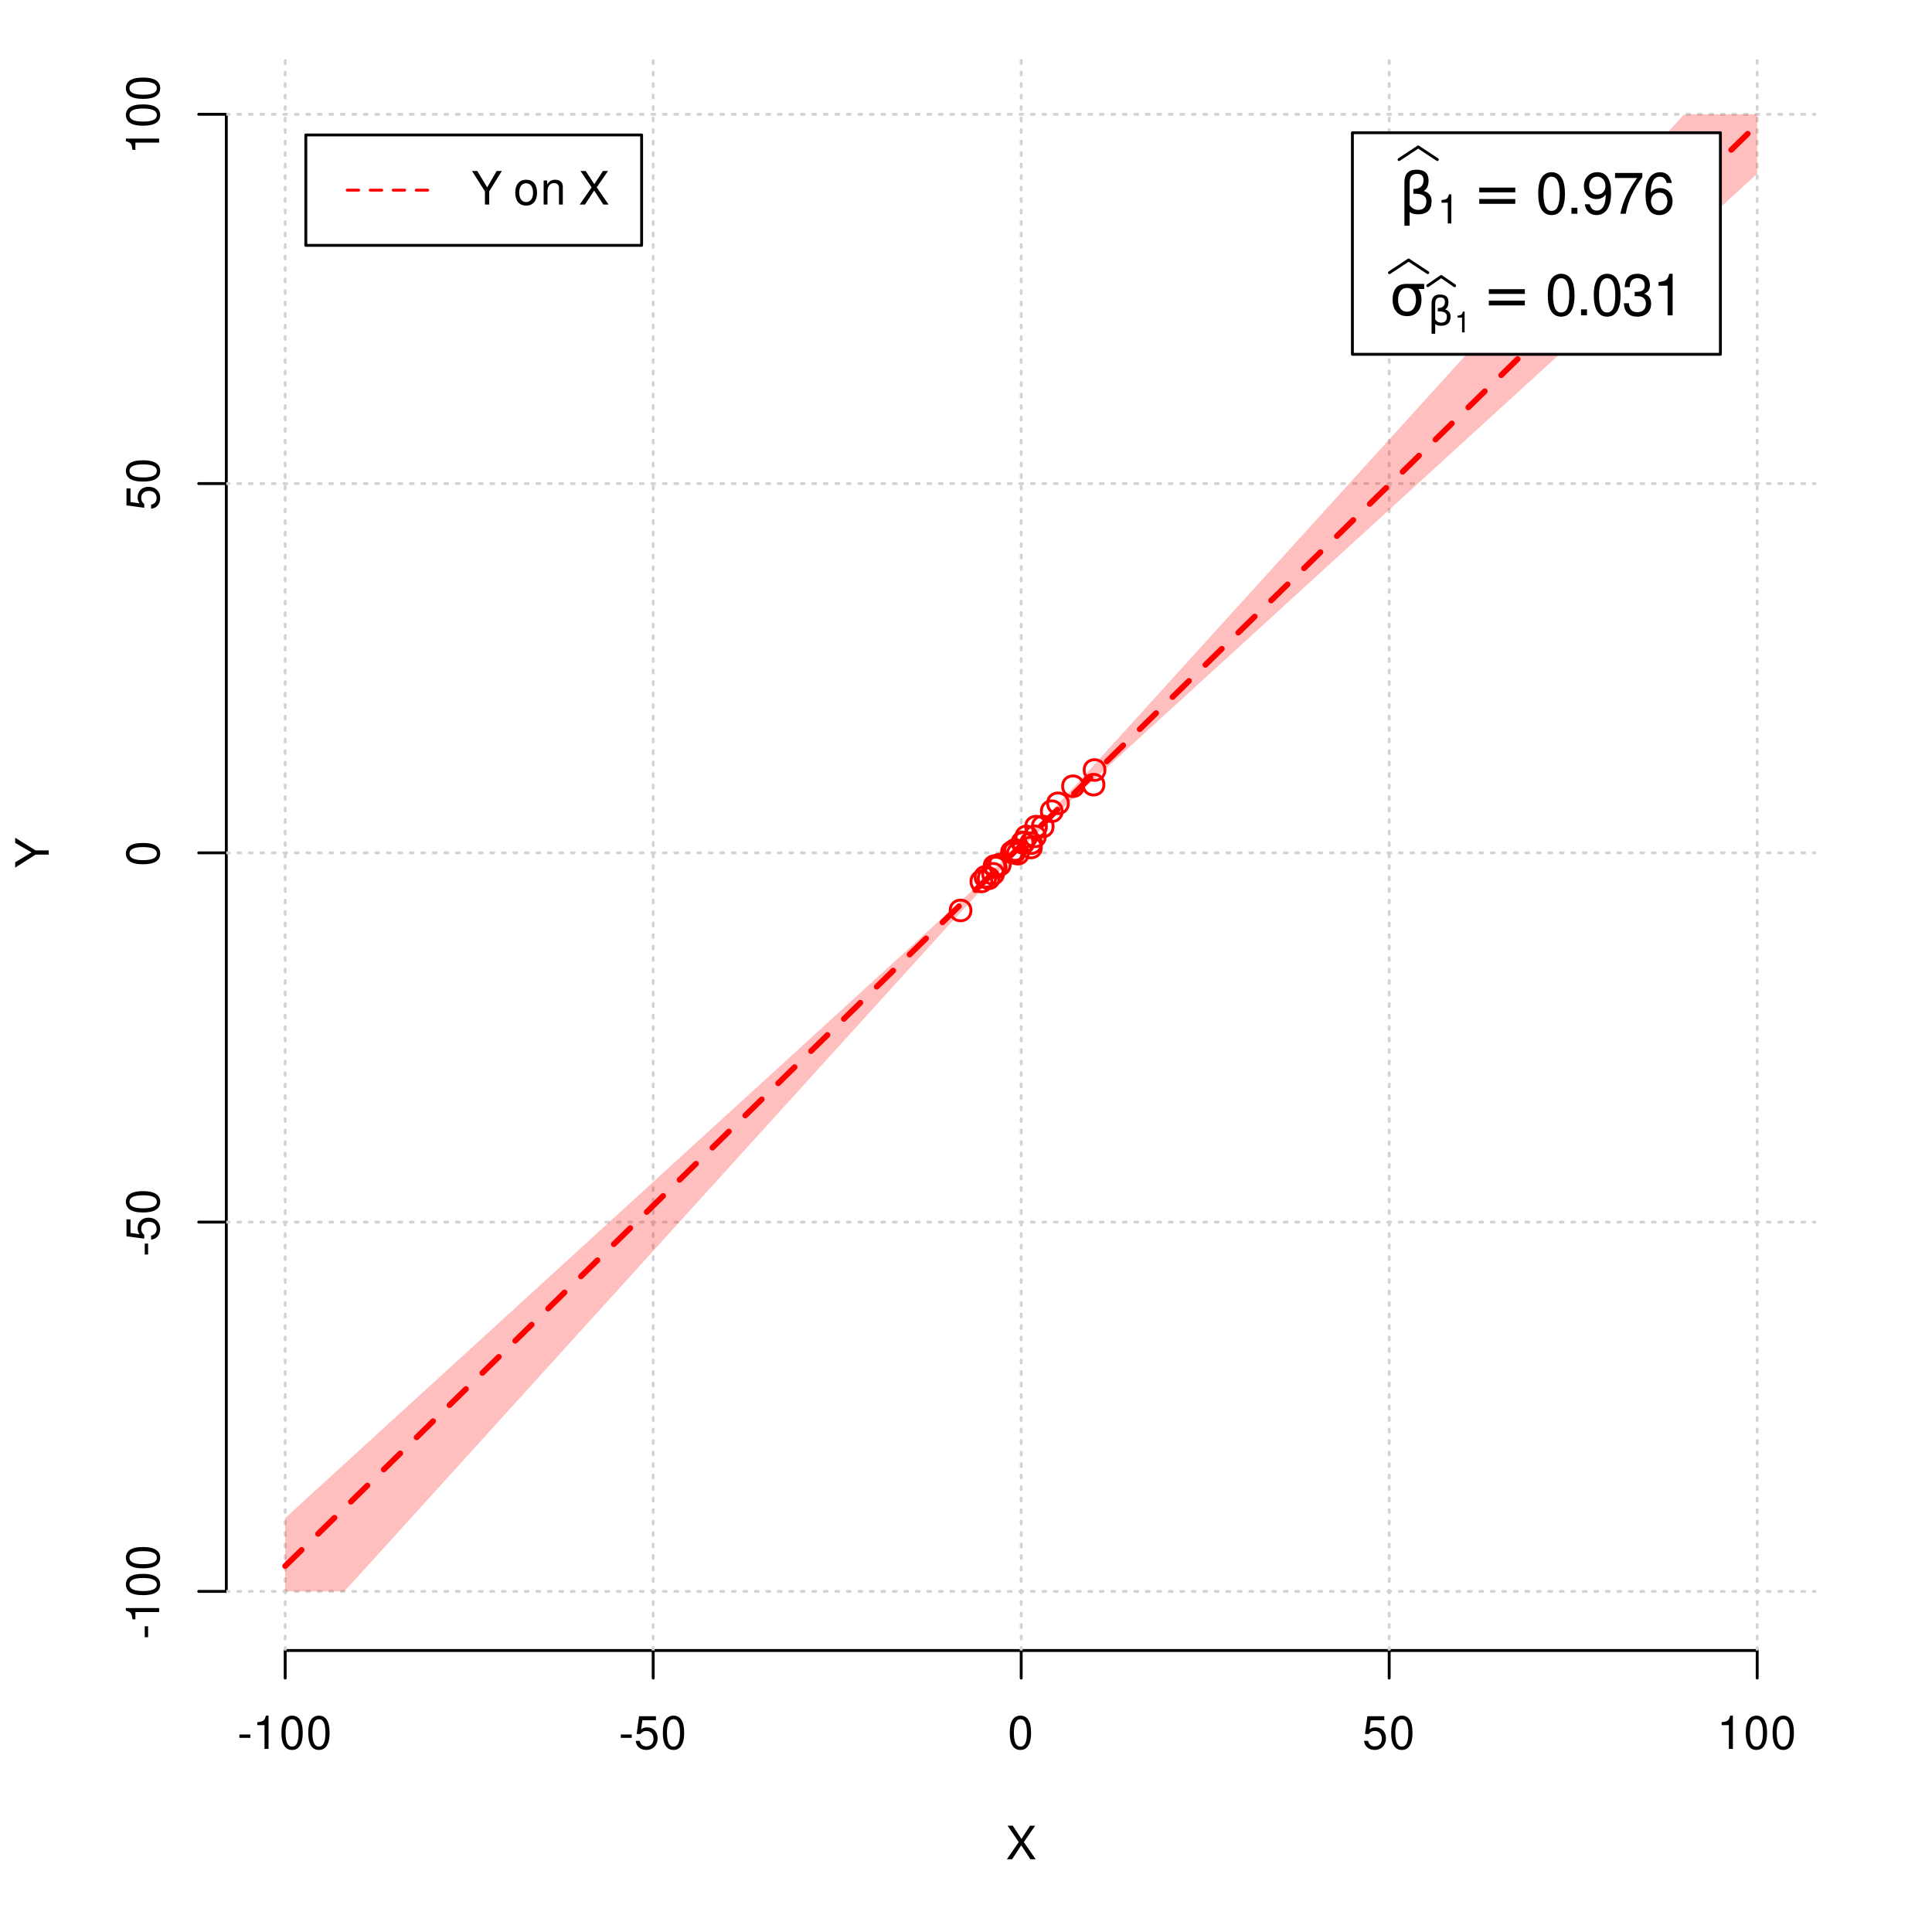 <?xml version="1.0" encoding="UTF-8"?>
<svg xmlns="http://www.w3.org/2000/svg" xmlns:xlink="http://www.w3.org/1999/xlink" width="504pt" height="504pt" viewBox="0 0 504 504" version="1.1">
<defs>
<g>
<symbol overflow="visible" id="glyph0-0">
<path style="stroke:none;" d=""/>
</symbol>
<symbol overflow="visible" id="glyph0-1">
<path style="stroke:none;" d="M 4.688 -4.484 L 7.641 -8.75 L 6.312 -8.75 L 4.062 -5.312 L 1.812 -8.75 L 0.453 -8.75 L 3.359 -4.484 L 0.266 0 L 1.625 0 L 4.016 -3.641 L 6.406 0 L 7.781 0 Z M 4.688 -4.484 "/>
</symbol>
<symbol overflow="visible" id="glyph0-2">
<path style="stroke:none;" d="M 3.406 -3.75 L 0.547 -3.75 L 0.547 -2.875 L 3.406 -2.875 Z M 3.406 -3.75 "/>
</symbol>
<symbol overflow="visible" id="glyph0-3">
<path style="stroke:none;" d="M 3.109 -6.188 L 3.109 0 L 4.156 0 L 4.156 -8.672 L 3.469 -8.672 C 3.094 -7.344 2.859 -7.156 1.219 -6.953 L 1.219 -6.188 Z M 3.109 -6.188 "/>
</symbol>
<symbol overflow="visible" id="glyph0-4">
<path style="stroke:none;" d="M 3.297 -8.672 C 2.516 -8.672 1.781 -8.312 1.344 -7.734 C 0.797 -6.953 0.516 -5.812 0.516 -4.203 C 0.516 -1.266 1.469 0.281 3.297 0.281 C 5.094 0.281 6.078 -1.266 6.078 -4.125 C 6.078 -5.812 5.812 -6.938 5.25 -7.734 C 4.812 -8.328 4.109 -8.672 3.297 -8.672 Z M 3.297 -7.734 C 4.438 -7.734 5 -6.578 5 -4.219 C 5 -1.75 4.453 -0.594 3.281 -0.594 C 2.156 -0.594 1.594 -1.797 1.594 -4.188 C 1.594 -6.578 2.156 -7.734 3.297 -7.734 Z M 3.297 -7.734 "/>
</symbol>
<symbol overflow="visible" id="glyph0-5">
<path style="stroke:none;" d="M 5.719 -8.516 L 1.312 -8.516 L 0.688 -3.875 L 1.656 -3.875 C 2.141 -4.469 2.562 -4.672 3.234 -4.672 C 4.375 -4.672 5.078 -3.891 5.078 -2.625 C 5.078 -1.406 4.375 -0.656 3.219 -0.656 C 2.297 -0.656 1.734 -1.125 1.469 -2.094 L 0.422 -2.094 C 0.562 -1.391 0.688 -1.062 0.938 -0.75 C 1.422 -0.094 2.281 0.281 3.234 0.281 C 4.953 0.281 6.156 -0.969 6.156 -2.766 C 6.156 -4.453 5.047 -5.609 3.406 -5.609 C 2.812 -5.609 2.328 -5.453 1.844 -5.094 L 2.172 -7.469 L 5.719 -7.469 Z M 5.719 -8.516 "/>
</symbol>
<symbol overflow="visible" id="glyph0-6">
<path style="stroke:none;" d="M 4.641 -3.438 L 7.938 -8.75 L 6.594 -8.75 L 4.109 -4.484 L 1.531 -8.75 L 0.156 -8.75 L 3.531 -3.438 L 3.531 0 L 4.641 0 Z M 4.641 -3.438 "/>
</symbol>
<symbol overflow="visible" id="glyph0-7">
<path style="stroke:none;" d=""/>
</symbol>
<symbol overflow="visible" id="glyph0-8">
<path style="stroke:none;" d="M 3.266 -6.469 C 1.484 -6.469 0.438 -5.203 0.438 -3.094 C 0.438 -0.969 1.484 0.281 3.281 0.281 C 5.047 0.281 6.125 -0.984 6.125 -3.047 C 6.125 -5.234 5.094 -6.469 3.266 -6.469 Z M 3.281 -5.547 C 4.406 -5.547 5.078 -4.625 5.078 -3.062 C 5.078 -1.578 4.375 -0.641 3.281 -0.641 C 2.156 -0.641 1.469 -1.578 1.469 -3.094 C 1.469 -4.625 2.156 -5.547 3.281 -5.547 Z M 3.281 -5.547 "/>
</symbol>
<symbol overflow="visible" id="glyph0-9">
<path style="stroke:none;" d="M 0.844 -6.281 L 0.844 0 L 1.844 0 L 1.844 -3.469 C 1.844 -4.75 2.516 -5.594 3.547 -5.594 C 4.344 -5.594 4.844 -5.109 4.844 -4.359 L 4.844 0 L 5.844 0 L 5.844 -4.75 C 5.844 -5.797 5.062 -6.469 3.859 -6.469 C 2.922 -6.469 2.312 -6.109 1.766 -5.234 L 1.766 -6.281 Z M 0.844 -6.281 "/>
</symbol>
<symbol overflow="visible" id="glyph1-0">
<path style="stroke:none;" d=""/>
</symbol>
<symbol overflow="visible" id="glyph1-1">
<path style="stroke:none;" d="M -3.438 -4.641 L -8.75 -7.938 L -8.75 -6.594 L -4.484 -4.109 L -8.75 -1.531 L -8.75 -0.156 L -3.438 -3.531 L 0 -3.531 L 0 -4.641 Z M -3.438 -4.641 "/>
</symbol>
<symbol overflow="visible" id="glyph1-2">
<path style="stroke:none;" d="M -3.75 -3.406 L -3.75 -0.547 L -2.875 -0.547 L -2.875 -3.406 Z M -3.75 -3.406 "/>
</symbol>
<symbol overflow="visible" id="glyph1-3">
<path style="stroke:none;" d="M -6.188 -3.109 L 0 -3.109 L 0 -4.156 L -8.672 -4.156 L -8.672 -3.469 C -7.344 -3.094 -7.156 -2.859 -6.953 -1.219 L -6.188 -1.219 Z M -6.188 -3.109 "/>
</symbol>
<symbol overflow="visible" id="glyph1-4">
<path style="stroke:none;" d="M -8.672 -3.297 C -8.672 -2.516 -8.312 -1.781 -7.734 -1.344 C -6.953 -0.797 -5.812 -0.516 -4.203 -0.516 C -1.266 -0.516 0.281 -1.469 0.281 -3.297 C 0.281 -5.094 -1.266 -6.078 -4.125 -6.078 C -5.812 -6.078 -6.938 -5.812 -7.734 -5.25 C -8.328 -4.812 -8.672 -4.109 -8.672 -3.297 Z M -7.734 -3.297 C -7.734 -4.438 -6.578 -5 -4.219 -5 C -1.75 -5 -0.594 -4.453 -0.594 -3.281 C -0.594 -2.156 -1.797 -1.594 -4.188 -1.594 C -6.578 -1.594 -7.734 -2.156 -7.734 -3.297 Z M -7.734 -3.297 "/>
</symbol>
<symbol overflow="visible" id="glyph1-5">
<path style="stroke:none;" d="M -8.516 -5.719 L -8.516 -1.312 L -3.875 -0.688 L -3.875 -1.656 C -4.469 -2.141 -4.672 -2.562 -4.672 -3.234 C -4.672 -4.375 -3.891 -5.078 -2.625 -5.078 C -1.406 -5.078 -0.656 -4.375 -0.656 -3.219 C -0.656 -2.297 -1.125 -1.734 -2.094 -1.469 L -2.094 -0.422 C -1.391 -0.562 -1.062 -0.688 -0.75 -0.938 C -0.094 -1.422 0.281 -2.281 0.281 -3.234 C 0.281 -4.953 -0.969 -6.156 -2.766 -6.156 C -4.453 -6.156 -5.609 -5.047 -5.609 -3.406 C -5.609 -2.812 -5.453 -2.328 -5.094 -1.844 L -7.469 -2.172 L -7.469 -5.719 Z M -8.516 -5.719 "/>
</symbol>
<symbol overflow="visible" id="glyph2-0">
<path style="stroke:none;" d="M 0.75 2.656 L 0.75 -10.578 L 8.25 -10.578 L 8.25 2.656 Z M 1.594 1.812 L 7.406 1.812 L 7.406 -9.734 L 1.594 -9.734 Z M 1.594 1.812 "/>
</symbol>
<symbol overflow="visible" id="glyph2-1">
<path style="stroke:none;" d="M 2.766 -0.5 L 2.766 3.125 L 1.406 3.125 L 1.406 -8.156 C 1.406 -10.375 2.445 -11.484 4.531 -11.484 C 6.645 -11.484 7.703 -10.547 7.703 -8.672 C 7.703 -7.336 7.285 -6.426 6.453 -5.938 C 7.816 -5.5 8.5 -4.625 8.5 -3.312 C 8.5 -1 7.32 0.156 4.969 0.156 C 3.926 0.156 3.191 -0.062 2.766 -0.5 Z M 2.766 -2.266 C 3.305 -1.422 4.055 -1 5.016 -1 C 6.422 -1 7.125 -1.766 7.125 -3.297 C 7.125 -4.672 5.992 -5.305 3.734 -5.203 L 3.734 -6.453 C 5.504 -6.453 6.391 -7.234 6.391 -8.797 C 6.391 -9.859 5.816 -10.391 4.672 -10.391 C 3.398 -10.391 2.766 -9.629 2.766 -8.109 Z M 2.766 -2.266 "/>
</symbol>
<symbol overflow="visible" id="glyph2-2">
<path style="stroke:none;" d="M 1.594 -6.812 L 10.984 -6.812 L 10.984 -5.578 L 1.594 -5.578 Z M 1.594 -3.828 L 10.984 -3.828 L 10.984 -2.578 L 1.594 -2.578 Z M 1.594 -3.828 "/>
</symbol>
<symbol overflow="visible" id="glyph2-3">
<path style="stroke:none;" d="M 4.594 -7.141 C 3.852 -7.141 3.281 -6.867 2.875 -6.328 C 2.457 -5.766 2.25 -5.02 2.25 -4.094 C 2.25 -3.113 2.457 -2.344 2.875 -1.781 C 3.289 -1.219 3.863 -0.938 4.594 -0.938 C 5.312 -0.938 5.879 -1.219 6.297 -1.781 C 6.711 -2.344 6.922 -3.113 6.922 -4.094 C 6.922 -4.988 6.711 -5.734 6.297 -6.328 C 5.91 -6.867 5.344 -7.141 4.594 -7.141 Z M 4.594 -8.203 L 9.062 -8.203 L 9.062 -6.859 L 7.562 -6.859 C 8.094 -6.098 8.359 -5.176 8.359 -4.094 C 8.359 -2.75 8.023 -1.695 7.359 -0.938 C 6.68 -0.164 5.758 0.219 4.594 0.219 C 3.414 0.219 2.492 -0.164 1.828 -0.938 C 1.16 -1.695 0.828 -2.75 0.828 -4.094 C 0.828 -5.445 1.16 -6.504 1.828 -7.266 C 2.379 -7.891 3.301 -8.203 4.594 -8.203 Z M 4.594 -8.203 "/>
</symbol>
<symbol overflow="visible" id="glyph3-0">
<path style="stroke:none;" d=""/>
</symbol>
<symbol overflow="visible" id="glyph3-1">
<path style="stroke:none;" d="M 2.719 -5.406 L 2.719 0 L 3.641 0 L 3.641 -7.594 L 3.031 -7.594 C 2.703 -6.422 2.5 -6.266 1.078 -6.078 L 1.078 -5.406 Z M 2.719 -5.406 "/>
</symbol>
<symbol overflow="visible" id="glyph4-0">
<path style="stroke:none;" d=""/>
</symbol>
<symbol overflow="visible" id="glyph4-1">
<path style="stroke:none;" d="M 4.125 -10.844 C 3.141 -10.844 2.234 -10.391 1.688 -9.656 C 0.984 -8.703 0.641 -7.266 0.641 -5.25 C 0.641 -1.594 1.844 0.344 4.125 0.344 C 6.375 0.344 7.609 -1.594 7.609 -5.156 C 7.609 -7.266 7.281 -8.672 6.562 -9.656 C 6.016 -10.406 5.125 -10.844 4.125 -10.844 Z M 4.125 -9.672 C 5.547 -9.672 6.25 -8.219 6.25 -5.281 C 6.25 -2.188 5.562 -0.75 4.094 -0.75 C 2.703 -0.75 2 -2.25 2 -5.234 C 2 -8.219 2.703 -9.672 4.125 -9.672 Z M 4.125 -9.672 "/>
</symbol>
<symbol overflow="visible" id="glyph4-2">
<path style="stroke:none;" d="M 2.859 -1.562 L 1.312 -1.562 L 1.312 0 L 2.859 0 Z M 2.859 -1.562 "/>
</symbol>
<symbol overflow="visible" id="glyph4-3">
<path style="stroke:none;" d="M 0.797 -2.469 C 1.047 -0.703 2.188 0.344 3.812 0.344 C 5 0.344 6.047 -0.219 6.672 -1.203 C 7.328 -2.266 7.641 -3.578 7.641 -5.547 C 7.641 -7.375 7.359 -8.531 6.734 -9.5 C 6.156 -10.375 5.219 -10.844 4.047 -10.844 C 2.031 -10.844 0.562 -9.328 0.562 -7.234 C 0.562 -5.234 1.922 -3.828 3.844 -3.828 C 4.844 -3.828 5.594 -4.188 6.266 -5.016 C 6.25 -2.312 5.422 -0.828 3.906 -0.828 C 2.969 -0.828 2.328 -1.422 2.109 -2.469 Z M 4.031 -9.688 C 5.266 -9.688 6.188 -8.656 6.188 -7.266 C 6.188 -5.922 5.297 -5 3.984 -5 C 2.719 -5 1.922 -5.891 1.922 -7.328 C 1.922 -8.703 2.812 -9.688 4.031 -9.688 Z M 4.031 -9.688 "/>
</symbol>
<symbol overflow="visible" id="glyph4-4">
<path style="stroke:none;" d="M 7.797 -10.641 L 0.688 -10.641 L 0.688 -9.328 L 6.438 -9.328 C 3.906 -5.719 2.859 -3.5 2.062 0 L 3.484 0 C 4.062 -3.406 5.406 -6.328 7.797 -9.531 Z M 7.797 -10.641 "/>
</symbol>
<symbol overflow="visible" id="glyph4-5">
<path style="stroke:none;" d="M 7.469 -8.031 C 7.219 -9.797 6.078 -10.844 4.453 -10.844 C 3.281 -10.844 2.234 -10.281 1.609 -9.297 C 0.938 -8.234 0.641 -6.922 0.641 -4.953 C 0.641 -3.125 0.906 -1.969 1.547 -1 C 2.109 -0.125 3.047 0.344 4.219 0.344 C 6.234 0.344 7.688 -1.172 7.688 -3.281 C 7.688 -5.281 6.344 -6.688 4.438 -6.688 C 3.391 -6.688 2.562 -6.297 2 -5.5 C 2.016 -8.188 2.844 -9.672 4.359 -9.672 C 5.297 -9.672 5.938 -9.078 6.156 -8.031 Z M 4.281 -5.516 C 5.547 -5.516 6.344 -4.625 6.344 -3.188 C 6.344 -1.812 5.438 -0.828 4.234 -0.828 C 3 -0.828 2.062 -1.859 2.062 -3.234 C 2.062 -4.594 2.969 -5.516 4.281 -5.516 Z M 4.281 -5.516 "/>
</symbol>
<symbol overflow="visible" id="glyph4-6">
<path style="stroke:none;" d="M 3.312 -5 L 4.031 -5 C 5.469 -5 6.234 -4.312 6.234 -3.016 C 6.234 -1.656 5.422 -0.828 4.047 -0.828 C 2.594 -0.828 1.891 -1.562 1.797 -3.156 L 0.484 -3.156 C 0.547 -2.281 0.688 -1.703 0.938 -1.234 C 1.5 -0.188 2.531 0.344 3.984 0.344 C 6.188 0.344 7.594 -0.969 7.594 -3.031 C 7.594 -4.406 7.062 -5.156 5.797 -5.609 C 6.781 -6.016 7.281 -6.766 7.281 -7.859 C 7.281 -9.719 6.062 -10.844 4.031 -10.844 C 1.891 -10.844 0.75 -9.641 0.703 -7.344 L 2.031 -7.344 C 2.047 -8.016 2.094 -8.391 2.266 -8.719 C 2.562 -9.328 3.219 -9.688 4.047 -9.688 C 5.219 -9.688 5.922 -8.984 5.922 -7.812 C 5.922 -7.047 5.656 -6.578 5.062 -6.328 C 4.703 -6.188 4.234 -6.125 3.312 -6.109 Z M 3.312 -5 "/>
</symbol>
<symbol overflow="visible" id="glyph4-7">
<path style="stroke:none;" d="M 3.891 -7.719 L 3.891 0 L 5.203 0 L 5.203 -10.844 L 4.328 -10.844 C 3.875 -9.188 3.562 -8.953 1.531 -8.688 L 1.531 -7.719 Z M 3.891 -7.719 "/>
</symbol>
<symbol overflow="visible" id="glyph5-0">
<path style="stroke:none;" d="M 0.516 1.859 L 0.516 -7.406 L 5.766 -7.406 L 5.766 1.859 Z M 1.109 1.266 L 5.188 1.266 L 5.188 -6.812 L 1.109 -6.812 Z M 1.109 1.266 "/>
</symbol>
<symbol overflow="visible" id="glyph5-1">
<path style="stroke:none;" d="M 1.938 -0.359 L 1.938 2.188 L 0.984 2.188 L 0.984 -5.703 C 0.984 -7.266 1.711 -8.047 3.172 -8.047 C 4.648 -8.047 5.391 -7.391 5.391 -6.078 C 5.391 -5.141 5.098 -4.5 4.516 -4.156 C 5.473 -3.844 5.953 -3.234 5.953 -2.328 C 5.953 -0.703 5.125 0.109 3.469 0.109 C 2.75 0.109 2.238 -0.047 1.938 -0.359 Z M 1.938 -1.578 C 2.312 -0.992 2.836 -0.703 3.516 -0.703 C 4.492 -0.703 4.984 -1.238 4.984 -2.312 C 4.984 -3.27 4.191 -3.711 2.609 -3.641 L 2.609 -4.516 C 3.848 -4.516 4.469 -5.062 4.469 -6.156 C 4.469 -6.906 4.066 -7.281 3.266 -7.281 C 2.379 -7.281 1.938 -6.742 1.938 -5.672 Z M 1.938 -1.578 "/>
</symbol>
<symbol overflow="visible" id="glyph6-0">
<path style="stroke:none;" d=""/>
</symbol>
<symbol overflow="visible" id="glyph6-1">
<path style="stroke:none;" d="M 1.938 -3.859 L 1.938 0 L 2.609 0 L 2.609 -5.422 L 2.172 -5.422 C 1.938 -4.594 1.781 -4.484 0.766 -4.344 L 0.766 -3.859 Z M 1.938 -3.859 "/>
</symbol>
</g>
<clipPath id="clip1">
  <path d="M 74 14.398 L 75 14.398 L 75 430.559 L 74 430.559 Z M 74 14.398 "/>
</clipPath>
<clipPath id="clip2">
  <path d="M 170 14.398 L 171 14.398 L 171 430.559 L 170 430.559 Z M 170 14.398 "/>
</clipPath>
<clipPath id="clip3">
  <path d="M 266 14.398 L 267 14.398 L 267 430.559 L 266 430.559 Z M 266 14.398 "/>
</clipPath>
<clipPath id="clip4">
  <path d="M 362 14.398 L 363 14.398 L 363 430.559 L 362 430.559 Z M 362 14.398 "/>
</clipPath>
<clipPath id="clip5">
  <path d="M 458 14.398 L 459 14.398 L 459 430.559 L 458 430.559 Z M 458 14.398 "/>
</clipPath>
<clipPath id="clip6">
  <path d="M 59.039 414 L 473.758 414 L 473.758 416 L 59.039 416 Z M 59.039 414 "/>
</clipPath>
<clipPath id="clip7">
  <path d="M 59.039 318 L 473.758 318 L 473.758 320 L 59.039 320 Z M 59.039 318 "/>
</clipPath>
<clipPath id="clip8">
  <path d="M 59.039 222 L 473.758 222 L 473.758 223 L 59.039 223 Z M 59.039 222 "/>
</clipPath>
<clipPath id="clip9">
  <path d="M 59.039 125 L 473.758 125 L 473.758 127 L 59.039 127 Z M 59.039 125 "/>
</clipPath>
<clipPath id="clip10">
  <path d="M 59.039 29 L 473.758 29 L 473.758 31 L 59.039 31 Z M 59.039 29 "/>
</clipPath>
</defs>
<g id="surface661">
<rect x="0" y="0" width="504" height="504" style="fill:rgb(100%,100%,100%);fill-opacity:1;stroke:none;"/>
<g style="fill:rgb(0%,0%,0%);fill-opacity:1;">
  <use xlink:href="#glyph0-1" x="262.398" y="485.029"/>
</g>
<g style="fill:rgb(0%,0%,0%);fill-opacity:1;">
  <use xlink:href="#glyph1-1" x="12.709" y="226.48"/>
</g>
<path style="fill:none;stroke-width:0.75;stroke-linecap:round;stroke-linejoin:round;stroke:rgb(0%,0%,0%);stroke-opacity:1;stroke-miterlimit:10;" d="M 74.398 430.559 L 458.398 430.559 "/>
<path style="fill:none;stroke-width:0.75;stroke-linecap:round;stroke-linejoin:round;stroke:rgb(0%,0%,0%);stroke-opacity:1;stroke-miterlimit:10;" d="M 74.398 430.559 L 74.398 437.762 "/>
<path style="fill:none;stroke-width:0.75;stroke-linecap:round;stroke-linejoin:round;stroke:rgb(0%,0%,0%);stroke-opacity:1;stroke-miterlimit:10;" d="M 170.398 430.559 L 170.398 437.762 "/>
<path style="fill:none;stroke-width:0.75;stroke-linecap:round;stroke-linejoin:round;stroke:rgb(0%,0%,0%);stroke-opacity:1;stroke-miterlimit:10;" d="M 266.398 430.559 L 266.398 437.762 "/>
<path style="fill:none;stroke-width:0.75;stroke-linecap:round;stroke-linejoin:round;stroke:rgb(0%,0%,0%);stroke-opacity:1;stroke-miterlimit:10;" d="M 362.398 430.559 L 362.398 437.762 "/>
<path style="fill:none;stroke-width:0.75;stroke-linecap:round;stroke-linejoin:round;stroke:rgb(0%,0%,0%);stroke-opacity:1;stroke-miterlimit:10;" d="M 458.398 430.559 L 458.398 437.762 "/>
<g style="fill:rgb(0%,0%,0%);fill-opacity:1;">
  <use xlink:href="#glyph0-2" x="61.898" y="456.229"/>
  <use xlink:href="#glyph0-3" x="65.898" y="456.229"/>
  <use xlink:href="#glyph0-4" x="72.898" y="456.229"/>
  <use xlink:href="#glyph0-4" x="79.898" y="456.229"/>
</g>
<g style="fill:rgb(0%,0%,0%);fill-opacity:1;">
  <use xlink:href="#glyph0-2" x="161.398" y="456.229"/>
  <use xlink:href="#glyph0-5" x="165.398" y="456.229"/>
  <use xlink:href="#glyph0-4" x="172.398" y="456.229"/>
</g>
<g style="fill:rgb(0%,0%,0%);fill-opacity:1;">
  <use xlink:href="#glyph0-4" x="262.898" y="456.229"/>
</g>
<g style="fill:rgb(0%,0%,0%);fill-opacity:1;">
  <use xlink:href="#glyph0-5" x="355.398" y="456.229"/>
  <use xlink:href="#glyph0-4" x="362.398" y="456.229"/>
</g>
<g style="fill:rgb(0%,0%,0%);fill-opacity:1;">
  <use xlink:href="#glyph0-3" x="447.898" y="456.229"/>
  <use xlink:href="#glyph0-4" x="454.898" y="456.229"/>
  <use xlink:href="#glyph0-4" x="461.898" y="456.229"/>
</g>
<path style="fill:none;stroke-width:0.75;stroke-linecap:round;stroke-linejoin:round;stroke:rgb(0%,0%,0%);stroke-opacity:1;stroke-miterlimit:10;" d="M 59.039 415.148 L 59.039 29.812 "/>
<path style="fill:none;stroke-width:0.75;stroke-linecap:round;stroke-linejoin:round;stroke:rgb(0%,0%,0%);stroke-opacity:1;stroke-miterlimit:10;" d="M 59.039 415.148 L 51.84 415.148 "/>
<path style="fill:none;stroke-width:0.75;stroke-linecap:round;stroke-linejoin:round;stroke:rgb(0%,0%,0%);stroke-opacity:1;stroke-miterlimit:10;" d="M 59.039 318.812 L 51.84 318.812 "/>
<path style="fill:none;stroke-width:0.75;stroke-linecap:round;stroke-linejoin:round;stroke:rgb(0%,0%,0%);stroke-opacity:1;stroke-miterlimit:10;" d="M 59.039 222.48 L 51.84 222.48 "/>
<path style="fill:none;stroke-width:0.75;stroke-linecap:round;stroke-linejoin:round;stroke:rgb(0%,0%,0%);stroke-opacity:1;stroke-miterlimit:10;" d="M 59.039 126.148 L 51.84 126.148 "/>
<path style="fill:none;stroke-width:0.75;stroke-linecap:round;stroke-linejoin:round;stroke:rgb(0%,0%,0%);stroke-opacity:1;stroke-miterlimit:10;" d="M 59.039 29.812 L 51.84 29.812 "/>
<g style="fill:rgb(0%,0%,0%);fill-opacity:1;">
  <use xlink:href="#glyph1-2" x="41.51" y="427.648"/>
  <use xlink:href="#glyph1-3" x="41.51" y="423.648"/>
  <use xlink:href="#glyph1-4" x="41.51" y="416.648"/>
  <use xlink:href="#glyph1-4" x="41.51" y="409.648"/>
</g>
<g style="fill:rgb(0%,0%,0%);fill-opacity:1;">
  <use xlink:href="#glyph1-2" x="41.51" y="327.812"/>
  <use xlink:href="#glyph1-5" x="41.51" y="323.812"/>
  <use xlink:href="#glyph1-4" x="41.51" y="316.812"/>
</g>
<g style="fill:rgb(0%,0%,0%);fill-opacity:1;">
  <use xlink:href="#glyph1-4" x="41.51" y="225.98"/>
</g>
<g style="fill:rgb(0%,0%,0%);fill-opacity:1;">
  <use xlink:href="#glyph1-5" x="41.51" y="133.148"/>
  <use xlink:href="#glyph1-4" x="41.51" y="126.148"/>
</g>
<g style="fill:rgb(0%,0%,0%);fill-opacity:1;">
  <use xlink:href="#glyph1-3" x="41.51" y="40.312"/>
  <use xlink:href="#glyph1-4" x="41.51" y="33.312"/>
  <use xlink:href="#glyph1-4" x="41.51" y="26.312"/>
</g>
<g clip-path="url(#clip1)" clip-rule="nonzero">
<path style="fill:none;stroke-width:0.75;stroke-linecap:round;stroke-linejoin:round;stroke:rgb(82.745%,82.745%,82.745%);stroke-opacity:1;stroke-dasharray:0.75,2.25;stroke-miterlimit:10;" d="M 74.398 430.559 L 74.398 14.398 "/>
</g>
<g clip-path="url(#clip2)" clip-rule="nonzero">
<path style="fill:none;stroke-width:0.75;stroke-linecap:round;stroke-linejoin:round;stroke:rgb(82.745%,82.745%,82.745%);stroke-opacity:1;stroke-dasharray:0.75,2.25;stroke-miterlimit:10;" d="M 170.398 430.559 L 170.398 14.398 "/>
</g>
<g clip-path="url(#clip3)" clip-rule="nonzero">
<path style="fill:none;stroke-width:0.75;stroke-linecap:round;stroke-linejoin:round;stroke:rgb(82.745%,82.745%,82.745%);stroke-opacity:1;stroke-dasharray:0.75,2.25;stroke-miterlimit:10;" d="M 266.398 430.559 L 266.398 14.398 "/>
</g>
<g clip-path="url(#clip4)" clip-rule="nonzero">
<path style="fill:none;stroke-width:0.75;stroke-linecap:round;stroke-linejoin:round;stroke:rgb(82.745%,82.745%,82.745%);stroke-opacity:1;stroke-dasharray:0.75,2.25;stroke-miterlimit:10;" d="M 362.398 430.559 L 362.398 14.398 "/>
</g>
<g clip-path="url(#clip5)" clip-rule="nonzero">
<path style="fill:none;stroke-width:0.75;stroke-linecap:round;stroke-linejoin:round;stroke:rgb(82.745%,82.745%,82.745%);stroke-opacity:1;stroke-dasharray:0.75,2.25;stroke-miterlimit:10;" d="M 458.398 430.559 L 458.398 14.398 "/>
</g>
<g clip-path="url(#clip6)" clip-rule="nonzero">
<path style="fill:none;stroke-width:0.75;stroke-linecap:round;stroke-linejoin:round;stroke:rgb(82.745%,82.745%,82.745%);stroke-opacity:1;stroke-dasharray:0.75,2.25;stroke-miterlimit:10;" d="M 59.039 415.148 L 473.762 415.148 "/>
</g>
<g clip-path="url(#clip7)" clip-rule="nonzero">
<path style="fill:none;stroke-width:0.75;stroke-linecap:round;stroke-linejoin:round;stroke:rgb(82.745%,82.745%,82.745%);stroke-opacity:1;stroke-dasharray:0.75,2.25;stroke-miterlimit:10;" d="M 59.039 318.812 L 473.762 318.812 "/>
</g>
<g clip-path="url(#clip8)" clip-rule="nonzero">
<path style="fill:none;stroke-width:0.75;stroke-linecap:round;stroke-linejoin:round;stroke:rgb(82.745%,82.745%,82.745%);stroke-opacity:1;stroke-dasharray:0.75,2.25;stroke-miterlimit:10;" d="M 59.039 222.48 L 473.762 222.48 "/>
</g>
<g clip-path="url(#clip9)" clip-rule="nonzero">
<path style="fill:none;stroke-width:0.75;stroke-linecap:round;stroke-linejoin:round;stroke:rgb(82.745%,82.745%,82.745%);stroke-opacity:1;stroke-dasharray:0.75,2.25;stroke-miterlimit:10;" d="M 59.039 126.148 L 473.762 126.148 "/>
</g>
<g clip-path="url(#clip10)" clip-rule="nonzero">
<path style="fill:none;stroke-width:0.75;stroke-linecap:round;stroke-linejoin:round;stroke:rgb(82.745%,82.745%,82.745%);stroke-opacity:1;stroke-dasharray:0.75,2.25;stroke-miterlimit:10;" d="M 59.039 29.812 L 473.762 29.812 "/>
</g>
<path style=" stroke:none;fill-rule:nonzero;fill:rgb(100%,0%,0%);fill-opacity:0.251;" d="M 74.398 415.148 L 74.398 396.012 L 76.32 394.258 L 78.238 392.504 L 80.16 390.75 L 82.078 388.996 L 85.922 385.488 L 87.84 383.734 L 89.762 381.98 L 91.68 380.23 L 93.602 378.477 L 95.52 376.723 L 97.441 374.969 L 99.359 373.215 L 101.281 371.461 L 103.199 369.707 L 105.121 367.953 L 107.039 366.199 L 108.961 364.449 L 110.879 362.695 L 112.801 360.941 L 114.719 359.188 L 116.641 357.434 L 118.559 355.68 L 120.48 353.926 L 122.398 352.172 L 124.32 350.418 L 126.238 348.668 L 128.16 346.914 L 130.078 345.16 L 133.922 341.652 L 135.84 339.898 L 137.762 338.145 L 139.68 336.391 L 141.602 334.637 L 143.52 332.887 L 145.441 331.133 L 147.359 329.379 L 149.281 327.625 L 151.199 325.871 L 153.121 324.117 L 155.039 322.363 L 156.961 320.609 L 158.879 318.855 L 160.801 317.105 L 162.719 315.352 L 164.641 313.598 L 166.559 311.844 L 168.48 310.09 L 170.398 308.336 L 172.32 306.582 L 174.238 304.828 L 176.16 303.074 L 178.078 301.324 L 181.922 297.816 L 183.84 296.062 L 185.762 294.309 L 187.68 292.555 L 189.602 290.801 L 191.52 289.047 L 193.441 287.293 L 195.359 285.543 L 197.281 283.789 L 199.199 282.035 L 201.121 280.281 L 203.039 278.527 L 204.961 276.773 L 206.879 275.02 L 208.801 273.266 L 210.719 271.512 L 212.641 269.758 L 214.559 268.008 L 216.48 266.254 L 218.398 264.5 L 220.32 262.746 L 222.238 260.992 L 224.16 259.238 L 226.078 257.484 L 229.922 253.977 L 231.84 252.227 L 233.762 250.473 L 235.68 248.719 L 237.602 246.965 L 239.52 245.211 L 241.441 243.457 L 243.359 241.703 L 245.281 239.949 L 247.199 238.195 L 249.121 236.445 L 251.039 234.691 L 252.961 232.91 L 254.879 231.062 L 256.801 229.219 L 258.719 227.328 L 260.641 225.402 L 262.559 223.477 L 264.48 221.551 L 266.398 219.621 L 268.32 217.695 L 270.238 215.77 L 272.16 213.805 L 274.078 211.789 L 276 209.758 L 277.922 207.695 L 279.84 205.633 L 281.762 203.559 L 283.68 201.441 L 285.602 199.324 L 287.52 197.207 L 289.441 195.09 L 291.359 192.977 L 293.281 190.859 L 295.199 188.742 L 297.121 186.625 L 299.039 184.508 L 300.961 182.391 L 302.879 180.273 L 304.801 178.156 L 306.719 176.039 L 308.641 173.926 L 310.559 171.809 L 312.48 169.691 L 314.398 167.574 L 316.32 165.457 L 318.238 163.34 L 320.16 161.223 L 322.078 159.105 L 324 156.988 L 325.922 154.875 L 327.84 152.758 L 329.762 150.641 L 331.68 148.523 L 333.602 146.406 L 335.52 144.289 L 337.441 142.172 L 339.359 140.055 L 341.281 137.938 L 343.199 135.824 L 345.121 133.707 L 347.039 131.59 L 348.961 129.473 L 350.879 127.355 L 352.801 125.238 L 354.719 123.121 L 356.641 121.004 L 358.559 118.887 L 360.48 116.773 L 362.398 114.656 L 364.32 112.539 L 366.238 110.422 L 368.16 108.305 L 370.078 106.188 L 373.922 101.953 L 375.84 99.836 L 377.762 97.723 L 379.68 95.605 L 381.602 93.488 L 383.52 91.371 L 385.441 89.254 L 387.359 87.137 L 389.281 85.02 L 391.199 82.902 L 393.121 80.785 L 395.039 78.672 L 396.961 76.555 L 398.879 74.438 L 400.801 72.32 L 402.719 70.203 L 404.641 68.086 L 406.559 65.969 L 408.48 63.852 L 410.398 61.734 L 412.32 59.621 L 414.238 57.504 L 416.16 55.387 L 418.078 53.27 L 421.922 49.035 L 423.84 46.918 L 425.762 44.801 L 427.68 42.684 L 429.602 40.57 L 431.52 38.453 L 433.441 36.336 L 435.359 34.219 L 437.281 32.102 L 439.199 29.984 L 441.121 29.812 L 458.398 29.812 L 458.398 45.312 L 456.48 47.066 L 454.559 48.82 L 452.641 50.574 L 450.719 52.328 L 448.801 54.082 L 446.879 55.836 L 444.961 57.59 L 443.039 59.344 L 441.121 61.094 L 439.199 62.848 L 437.281 64.602 L 435.359 66.355 L 433.441 68.109 L 431.52 69.863 L 429.602 71.617 L 427.68 73.371 L 425.762 75.125 L 423.84 76.879 L 421.922 78.629 L 418.078 82.137 L 416.16 83.891 L 414.238 85.645 L 412.32 87.398 L 410.398 89.152 L 408.48 90.906 L 406.559 92.66 L 404.641 94.41 L 402.719 96.164 L 400.801 97.918 L 398.879 99.672 L 396.961 101.426 L 395.039 103.18 L 393.121 104.934 L 391.199 106.688 L 389.281 108.441 L 387.359 110.191 L 385.441 111.945 L 383.52 113.699 L 381.602 115.453 L 379.68 117.207 L 377.762 118.961 L 375.84 120.715 L 373.922 122.469 L 372 124.223 L 370.078 125.973 L 368.16 127.727 L 366.238 129.48 L 364.32 131.234 L 362.398 132.988 L 360.48 134.742 L 358.559 136.496 L 356.641 138.25 L 354.719 140.004 L 352.801 141.754 L 350.879 143.508 L 348.961 145.262 L 347.039 147.016 L 345.121 148.77 L 343.199 150.523 L 341.281 152.277 L 339.359 154.031 L 337.441 155.785 L 335.52 157.535 L 333.602 159.289 L 331.68 161.043 L 329.762 162.797 L 327.84 164.551 L 325.922 166.305 L 322.078 169.812 L 320.16 171.566 L 318.238 173.316 L 316.32 175.07 L 314.398 176.824 L 312.48 178.578 L 310.559 180.332 L 308.641 182.086 L 306.719 183.84 L 304.801 185.594 L 302.879 187.348 L 300.961 189.102 L 299.039 190.852 L 297.121 192.605 L 295.199 194.359 L 293.281 196.113 L 291.359 197.867 L 289.441 199.621 L 287.52 201.375 L 285.602 203.129 L 283.68 204.883 L 281.762 206.633 L 279.84 208.387 L 277.922 210.199 L 274.078 213.918 L 272.16 215.773 L 270.238 217.633 L 268.32 219.5 L 266.398 221.457 L 264.48 223.414 L 262.559 225.371 L 260.641 227.328 L 258.719 229.285 L 256.801 231.324 L 254.879 233.367 L 252.961 235.418 L 251.039 237.5 L 249.121 239.586 L 247.199 241.672 L 245.281 243.777 L 243.359 245.895 L 241.441 248.012 L 239.52 250.129 L 237.602 252.242 L 235.68 254.359 L 233.762 256.477 L 231.84 258.594 L 229.922 260.711 L 226.078 264.945 L 224.16 267.062 L 222.238 269.18 L 220.32 271.293 L 218.398 273.41 L 216.48 275.527 L 214.559 277.645 L 212.641 279.762 L 210.719 281.879 L 208.801 283.996 L 206.879 286.113 L 204.961 288.23 L 203.039 290.344 L 201.121 292.461 L 199.199 294.578 L 197.281 296.695 L 195.359 298.812 L 193.441 300.93 L 191.52 303.047 L 189.602 305.164 L 187.68 307.281 L 185.762 309.395 L 183.84 311.512 L 181.922 313.629 L 178.078 317.863 L 176.16 319.98 L 174.238 322.098 L 172.32 324.215 L 170.398 326.332 L 168.48 328.445 L 166.559 330.562 L 164.641 332.68 L 162.719 334.797 L 160.801 336.914 L 158.879 339.031 L 156.961 341.148 L 155.039 343.266 L 153.121 345.383 L 151.199 347.496 L 149.281 349.613 L 147.359 351.73 L 145.441 353.848 L 143.52 355.965 L 141.602 358.082 L 139.68 360.199 L 137.762 362.316 L 135.84 364.434 L 133.922 366.547 L 130.078 370.781 L 128.16 372.898 L 126.238 375.016 L 124.32 377.133 L 122.398 379.25 L 120.48 381.367 L 118.559 383.484 L 116.641 385.598 L 114.719 387.715 L 112.801 389.832 L 110.879 391.949 L 108.961 394.066 L 107.039 396.184 L 105.121 398.301 L 103.199 400.418 L 101.281 402.535 L 99.359 404.652 L 97.441 406.766 L 95.52 408.883 L 93.602 411 L 91.68 413.117 L 89.762 415.148 Z M 74.398 415.148 "/>
<path style="fill:none;stroke-width:0.75;stroke-linecap:round;stroke-linejoin:round;stroke:rgb(100%,0%,0%);stroke-opacity:1;stroke-miterlimit:10;" d="M 287.973 204.699 C 287.973 208.297 282.574 208.297 282.574 204.699 C 282.574 201.098 287.973 201.098 287.973 204.699 "/>
<path style="fill:none;stroke-width:0.75;stroke-linecap:round;stroke-linejoin:round;stroke:rgb(100%,0%,0%);stroke-opacity:1;stroke-miterlimit:10;" d="M 258.711 229.945 C 258.711 233.547 253.309 233.547 253.309 229.945 C 253.309 226.348 258.711 226.348 258.711 229.945 "/>
<path style="fill:none;stroke-width:0.75;stroke-linecap:round;stroke-linejoin:round;stroke:rgb(100%,0%,0%);stroke-opacity:1;stroke-miterlimit:10;" d="M 288.238 200.871 C 288.238 204.473 282.836 204.473 282.836 200.871 C 282.836 197.273 288.238 197.273 288.238 200.871 "/>
<path style="fill:none;stroke-width:0.75;stroke-linecap:round;stroke-linejoin:round;stroke:rgb(100%,0%,0%);stroke-opacity:1;stroke-miterlimit:10;" d="M 274.723 215.598 C 274.723 219.199 269.32 219.199 269.32 215.598 C 269.32 211.996 274.723 211.996 274.723 215.598 "/>
<path style="fill:none;stroke-width:0.75;stroke-linecap:round;stroke-linejoin:round;stroke:rgb(100%,0%,0%);stroke-opacity:1;stroke-miterlimit:10;" d="M 268.223 222.695 C 268.223 226.293 262.82 226.293 262.82 222.695 C 262.82 219.094 268.223 219.094 268.223 222.695 "/>
<path style="fill:none;stroke-width:0.75;stroke-linecap:round;stroke-linejoin:round;stroke:rgb(100%,0%,0%);stroke-opacity:1;stroke-miterlimit:10;" d="M 269.664 219.859 C 269.664 223.461 264.262 223.461 264.262 219.859 C 264.262 216.262 269.664 216.262 269.664 219.859 "/>
<path style="fill:none;stroke-width:0.75;stroke-linecap:round;stroke-linejoin:round;stroke:rgb(100%,0%,0%);stroke-opacity:1;stroke-miterlimit:10;" d="M 266.684 222.348 C 266.684 225.945 261.285 225.945 261.285 222.348 C 261.285 218.746 266.684 218.746 266.684 222.348 "/>
<path style="fill:none;stroke-width:0.75;stroke-linecap:round;stroke-linejoin:round;stroke:rgb(100%,0%,0%);stroke-opacity:1;stroke-miterlimit:10;" d="M 262.473 226.309 C 262.473 229.91 257.074 229.91 257.074 226.309 C 257.074 222.711 262.473 222.711 262.473 226.309 "/>
<path style="fill:none;stroke-width:0.75;stroke-linecap:round;stroke-linejoin:round;stroke:rgb(100%,0%,0%);stroke-opacity:1;stroke-miterlimit:10;" d="M 261.762 227.949 C 261.762 231.551 256.359 231.551 256.359 227.949 C 256.359 224.348 261.762 224.348 261.762 227.949 "/>
<path style="fill:none;stroke-width:0.75;stroke-linecap:round;stroke-linejoin:round;stroke:rgb(100%,0%,0%);stroke-opacity:1;stroke-miterlimit:10;" d="M 278.695 209.559 C 278.695 213.156 273.297 213.156 273.297 209.559 C 273.297 205.957 278.695 205.957 278.695 209.559 "/>
<path style="fill:none;stroke-width:0.75;stroke-linecap:round;stroke-linejoin:round;stroke:rgb(100%,0%,0%);stroke-opacity:1;stroke-miterlimit:10;" d="M 271.684 219.961 C 271.684 223.559 266.281 223.559 266.281 219.961 C 266.281 216.359 271.684 216.359 271.684 219.961 "/>
<path style="fill:none;stroke-width:0.75;stroke-linecap:round;stroke-linejoin:round;stroke:rgb(100%,0%,0%);stroke-opacity:1;stroke-miterlimit:10;" d="M 270.461 218.211 C 270.461 221.812 265.059 221.812 265.059 218.211 C 265.059 214.609 270.461 214.609 270.461 218.211 "/>
<path style="fill:none;stroke-width:0.75;stroke-linecap:round;stroke-linejoin:round;stroke:rgb(100%,0%,0%);stroke-opacity:1;stroke-miterlimit:10;" d="M 267.203 222.465 C 267.203 226.066 261.801 226.066 261.801 222.465 C 261.801 218.863 267.203 218.863 267.203 222.465 "/>
<path style="fill:none;stroke-width:0.75;stroke-linecap:round;stroke-linejoin:round;stroke:rgb(100%,0%,0%);stroke-opacity:1;stroke-miterlimit:10;" d="M 267.523 221.742 C 267.523 225.34 262.125 225.34 262.125 221.742 C 262.125 218.141 267.523 218.141 267.523 221.742 "/>
<path style="fill:none;stroke-width:0.75;stroke-linecap:round;stroke-linejoin:round;stroke:rgb(100%,0%,0%);stroke-opacity:1;stroke-miterlimit:10;" d="M 269.441 219.781 C 269.441 223.383 264.039 223.383 264.039 219.781 C 264.039 216.184 269.441 216.184 269.441 219.781 "/>
<path style="fill:none;stroke-width:0.75;stroke-linecap:round;stroke-linejoin:round;stroke:rgb(100%,0%,0%);stroke-opacity:1;stroke-miterlimit:10;" d="M 272.699 218.176 C 272.699 221.773 267.301 221.773 267.301 218.176 C 267.301 214.574 272.699 214.574 272.699 218.176 "/>
<path style="fill:none;stroke-width:0.75;stroke-linecap:round;stroke-linejoin:round;stroke:rgb(100%,0%,0%);stroke-opacity:1;stroke-miterlimit:10;" d="M 263.527 225.547 C 263.527 229.145 258.125 229.145 258.125 225.547 C 258.125 221.945 263.527 221.945 263.527 225.547 "/>
<path style="fill:none;stroke-width:0.75;stroke-linecap:round;stroke-linejoin:round;stroke:rgb(100%,0%,0%);stroke-opacity:1;stroke-miterlimit:10;" d="M 260.605 229.125 C 260.605 232.727 255.203 232.727 255.203 229.125 C 255.203 225.527 260.605 225.527 260.605 229.125 "/>
<path style="fill:none;stroke-width:0.75;stroke-linecap:round;stroke-linejoin:round;stroke:rgb(100%,0%,0%);stroke-opacity:1;stroke-miterlimit:10;" d="M 282.605 205.109 C 282.605 208.707 277.207 208.707 277.207 205.109 C 277.207 201.508 282.605 201.508 282.605 205.109 "/>
<path style="fill:none;stroke-width:0.75;stroke-linecap:round;stroke-linejoin:round;stroke:rgb(100%,0%,0%);stroke-opacity:1;stroke-miterlimit:10;" d="M 272.969 215.641 C 272.969 219.238 267.57 219.238 267.57 215.641 C 267.57 212.039 272.969 212.039 272.969 215.641 "/>
<path style="fill:none;stroke-width:0.75;stroke-linecap:round;stroke-linejoin:round;stroke:rgb(100%,0%,0%);stroke-opacity:1;stroke-miterlimit:10;" d="M 259.785 228.742 C 259.785 232.344 254.383 232.344 254.383 228.742 C 254.383 225.141 259.785 225.141 259.785 228.742 "/>
<path style="fill:none;stroke-width:0.75;stroke-linecap:round;stroke-linejoin:round;stroke:rgb(100%,0%,0%);stroke-opacity:1;stroke-miterlimit:10;" d="M 271.641 221.09 C 271.641 224.691 266.242 224.691 266.242 221.09 C 266.242 217.492 271.641 217.492 271.641 221.09 "/>
<path style="fill:none;stroke-width:0.75;stroke-linecap:round;stroke-linejoin:round;stroke:rgb(100%,0%,0%);stroke-opacity:1;stroke-miterlimit:10;" d="M 277.07 211.621 C 277.07 215.223 271.668 215.223 271.668 211.621 C 271.668 208.023 277.07 208.023 277.07 211.621 "/>
<path style="fill:none;stroke-width:0.75;stroke-linecap:round;stroke-linejoin:round;stroke:rgb(100%,0%,0%);stroke-opacity:1;stroke-miterlimit:10;" d="M 262.137 225.949 C 262.137 229.551 256.738 229.551 256.738 225.949 C 256.738 222.352 262.137 222.352 262.137 225.949 "/>
<path style="fill:none;stroke-width:0.75;stroke-linecap:round;stroke-linejoin:round;stroke:rgb(100%,0%,0%);stroke-opacity:1;stroke-miterlimit:10;" d="M 253.281 237.512 C 253.281 241.113 247.879 241.113 247.879 237.512 C 247.879 233.91 253.281 233.91 253.281 237.512 "/>
<path style="fill:none;stroke-width:1.5;stroke-linecap:round;stroke-linejoin:round;stroke:rgb(100%,0%,0%);stroke-opacity:1;stroke-dasharray:6,6;stroke-miterlimit:10;" d="M 74.398 408.531 L 76.32 406.652 L 78.238 404.77 L 80.16 402.891 L 82.078 401.012 L 84 399.129 L 85.922 397.25 L 87.84 395.367 L 89.762 393.488 L 91.68 391.609 L 93.602 389.727 L 95.52 387.848 L 97.441 385.969 L 99.359 384.086 L 101.281 382.207 L 103.199 380.328 L 105.121 378.445 L 107.039 376.566 L 108.961 374.688 L 110.879 372.805 L 112.801 370.926 L 114.719 369.043 L 116.641 367.164 L 118.559 365.285 L 120.48 363.402 L 122.398 361.523 L 124.32 359.645 L 126.238 357.762 L 128.16 355.883 L 130.078 354.004 L 132 352.121 L 133.922 350.242 L 135.84 348.363 L 137.762 346.48 L 139.68 344.602 L 141.602 342.719 L 143.52 340.84 L 145.441 338.961 L 147.359 337.078 L 149.281 335.199 L 151.199 333.32 L 153.121 331.438 L 155.039 329.559 L 156.961 327.68 L 158.879 325.797 L 160.801 323.918 L 162.719 322.039 L 164.641 320.156 L 166.559 318.277 L 168.48 316.395 L 170.398 314.516 L 172.32 312.637 L 174.238 310.754 L 176.16 308.875 L 178.078 306.996 L 180 305.113 L 181.922 303.234 L 183.84 301.355 L 185.762 299.473 L 187.68 297.594 L 189.602 295.715 L 191.52 293.832 L 193.441 291.953 L 195.359 290.07 L 197.281 288.191 L 199.199 286.312 L 201.121 284.43 L 203.039 282.551 L 204.961 280.672 L 206.879 278.789 L 208.801 276.91 L 210.719 275.031 L 212.641 273.148 L 214.559 271.27 L 216.48 269.387 L 218.398 267.508 L 220.32 265.629 L 222.238 263.746 L 224.16 261.867 L 226.078 259.988 L 228 258.105 L 229.922 256.227 L 231.84 254.348 L 233.762 252.465 L 235.68 250.586 L 237.602 248.707 L 239.52 246.824 L 241.441 244.945 L 243.359 243.062 L 245.281 241.184 L 247.199 239.305 L 249.121 237.422 L 251.039 235.543 L 252.961 233.664 L 254.879 231.781 L 256.801 229.902 L 258.719 228.023 L 260.641 226.141 L 262.559 224.262 L 264.48 222.383 L 266.398 220.5 L 268.32 218.621 L 270.238 216.738 L 272.16 214.859 L 274.078 212.98 L 276 211.098 L 277.922 209.219 L 279.84 207.34 L 281.762 205.457 L 283.68 203.578 L 285.602 201.699 L 287.52 199.816 L 289.441 197.938 L 291.359 196.059 L 293.281 194.176 L 295.199 192.297 L 297.121 190.414 L 299.039 188.535 L 300.961 186.656 L 302.879 184.773 L 304.801 182.895 L 306.719 181.016 L 308.641 179.133 L 310.559 177.254 L 312.48 175.375 L 314.398 173.492 L 316.32 171.613 L 318.238 169.734 L 320.16 167.852 L 322.078 165.973 L 324 164.09 L 325.922 162.211 L 327.84 160.332 L 329.762 158.449 L 331.68 156.57 L 333.602 154.691 L 335.52 152.809 L 337.441 150.93 L 339.359 149.051 L 341.281 147.168 L 343.199 145.289 L 345.121 143.41 L 347.039 141.527 L 348.961 139.648 L 350.879 137.766 L 352.801 135.887 L 354.719 134.008 L 356.641 132.125 L 358.559 130.246 L 360.48 128.367 L 362.398 126.484 L 364.32 124.605 L 366.238 122.727 L 368.16 120.844 L 370.078 118.965 L 372 117.086 L 373.922 115.203 L 375.84 113.324 L 377.762 111.441 L 379.68 109.562 L 381.602 107.684 L 383.52 105.801 L 385.441 103.922 L 387.359 102.043 L 389.281 100.16 L 391.199 98.281 L 393.121 96.402 L 395.039 94.52 L 396.961 92.641 L 398.879 90.762 L 400.801 88.879 L 402.719 87 L 404.641 85.117 L 406.559 83.238 L 408.48 81.359 L 410.398 79.477 L 412.32 77.598 L 414.238 75.719 L 416.16 73.836 L 418.078 71.957 L 420 70.078 L 421.922 68.195 L 423.84 66.316 L 425.762 64.434 L 427.68 62.555 L 429.602 60.676 L 431.52 58.793 L 433.441 56.914 L 435.359 55.035 L 437.281 53.152 L 439.199 51.273 L 441.121 49.395 L 443.039 47.512 L 444.961 45.633 L 446.879 43.754 L 448.801 41.871 L 450.719 39.992 L 452.641 38.109 L 454.559 36.23 L 456.48 34.352 L 458.398 32.469 "/>
<path style="fill-rule:nonzero;fill:rgb(100%,100%,100%);fill-opacity:1;stroke-width:0.75;stroke-linecap:round;stroke-linejoin:round;stroke:rgb(0%,0%,0%);stroke-opacity:1;stroke-miterlimit:10;" d="M 352.801 92.43 L 448.801 92.43 L 448.801 34.629 L 352.801 34.629 Z M 352.801 92.43 "/>
<g style="fill:rgb(0%,0%,0%);fill-opacity:1;">
  <use xlink:href="#glyph2-1" x="364.965" y="55.752"/>
</g>
<path style="fill:none;stroke-width:0.75;stroke-linecap:round;stroke-linejoin:round;stroke:rgb(0%,0%,0%);stroke-opacity:1;stroke-miterlimit:10;" d="M 364.965 41.629 L 369.965 38.328 L 374.965 41.629 "/>
<g style="fill:rgb(0%,0%,0%);fill-opacity:1;">
  <use xlink:href="#glyph3-1" x="374.965" y="58.283"/>
</g>
<g style="fill:rgb(0%,0%,0%);fill-opacity:1;">
  <use xlink:href="#glyph2-2" x="384.301" y="55.752"/>
</g>
<g style="fill:rgb(0%,0%,0%);fill-opacity:1;">
  <use xlink:href="#glyph4-1" x="400.633" y="55.763"/>
  <use xlink:href="#glyph4-2" x="408.633" y="55.763"/>
  <use xlink:href="#glyph4-3" x="412.633" y="55.763"/>
  <use xlink:href="#glyph4-4" x="420.633" y="55.763"/>
  <use xlink:href="#glyph4-5" x="428.633" y="55.763"/>
</g>
<g style="fill:rgb(0%,0%,0%);fill-opacity:1;">
  <use xlink:href="#glyph2-3" x="362.465" y="82.252"/>
</g>
<path style="fill:none;stroke-width:0.75;stroke-linecap:round;stroke-linejoin:round;stroke:rgb(0%,0%,0%);stroke-opacity:1;stroke-miterlimit:10;" d="M 362.465 71.129 L 367.465 67.828 L 372.465 71.129 "/>
<g style="fill:rgb(0%,0%,0%);fill-opacity:1;">
  <use xlink:href="#glyph5-1" x="372.465" y="84.875"/>
</g>
<path style="fill:none;stroke-width:0.75;stroke-linecap:round;stroke-linejoin:round;stroke:rgb(0%,0%,0%);stroke-opacity:1;stroke-miterlimit:10;" d="M 372.465 74.531 L 375.965 72.129 L 379.465 74.531 "/>
<g style="fill:rgb(0%,0%,0%);fill-opacity:1;">
  <use xlink:href="#glyph6-1" x="379.465" y="86.698"/>
</g>
<g style="fill:rgb(0%,0%,0%);fill-opacity:1;">
  <use xlink:href="#glyph2-2" x="386.801" y="82.252"/>
</g>
<g style="fill:rgb(0%,0%,0%);fill-opacity:1;">
  <use xlink:href="#glyph4-1" x="403.133" y="82.263"/>
  <use xlink:href="#glyph4-2" x="411.133" y="82.263"/>
  <use xlink:href="#glyph4-1" x="415.133" y="82.263"/>
  <use xlink:href="#glyph4-6" x="423.133" y="82.263"/>
  <use xlink:href="#glyph4-7" x="431.133" y="82.263"/>
</g>
<path style="fill-rule:nonzero;fill:rgb(100%,100%,100%);fill-opacity:1;stroke-width:0.75;stroke-linecap:round;stroke-linejoin:round;stroke:rgb(0%,0%,0%);stroke-opacity:1;stroke-miterlimit:10;" d="M 79.777 35.207 L 167.379 35.207 L 167.379 64.008 L 79.777 64.008 Z M 79.777 35.207 "/>
<path style="fill:none;stroke-width:0.75;stroke-linecap:round;stroke-linejoin:round;stroke:rgb(100%,0%,0%);stroke-opacity:1;stroke-dasharray:3,3;stroke-miterlimit:10;" d="M 90.574 49.609 L 112.176 49.609 "/>
<g style="fill:rgb(0%,0%,0%);fill-opacity:1;">
  <use xlink:href="#glyph0-6" x="122.977" y="53.357"/>
</g>
<g style="fill:rgb(0%,0%,0%);fill-opacity:1;">
  <use xlink:href="#glyph0-7" x="130.977" y="53.357"/>
  <use xlink:href="#glyph0-8" x="133.977" y="53.357"/>
  <use xlink:href="#glyph0-9" x="140.977" y="53.357"/>
  <use xlink:href="#glyph0-7" x="147.977" y="53.357"/>
</g>
<g style="fill:rgb(0%,0%,0%);fill-opacity:1;">
  <use xlink:href="#glyph0-1" x="150.977" y="53.357"/>
</g>
<g style="fill:rgb(0%,0%,0%);fill-opacity:1;">
  <use xlink:href="#glyph0-7" x="158.977" y="53.357"/>
</g>
</g>
</svg>
